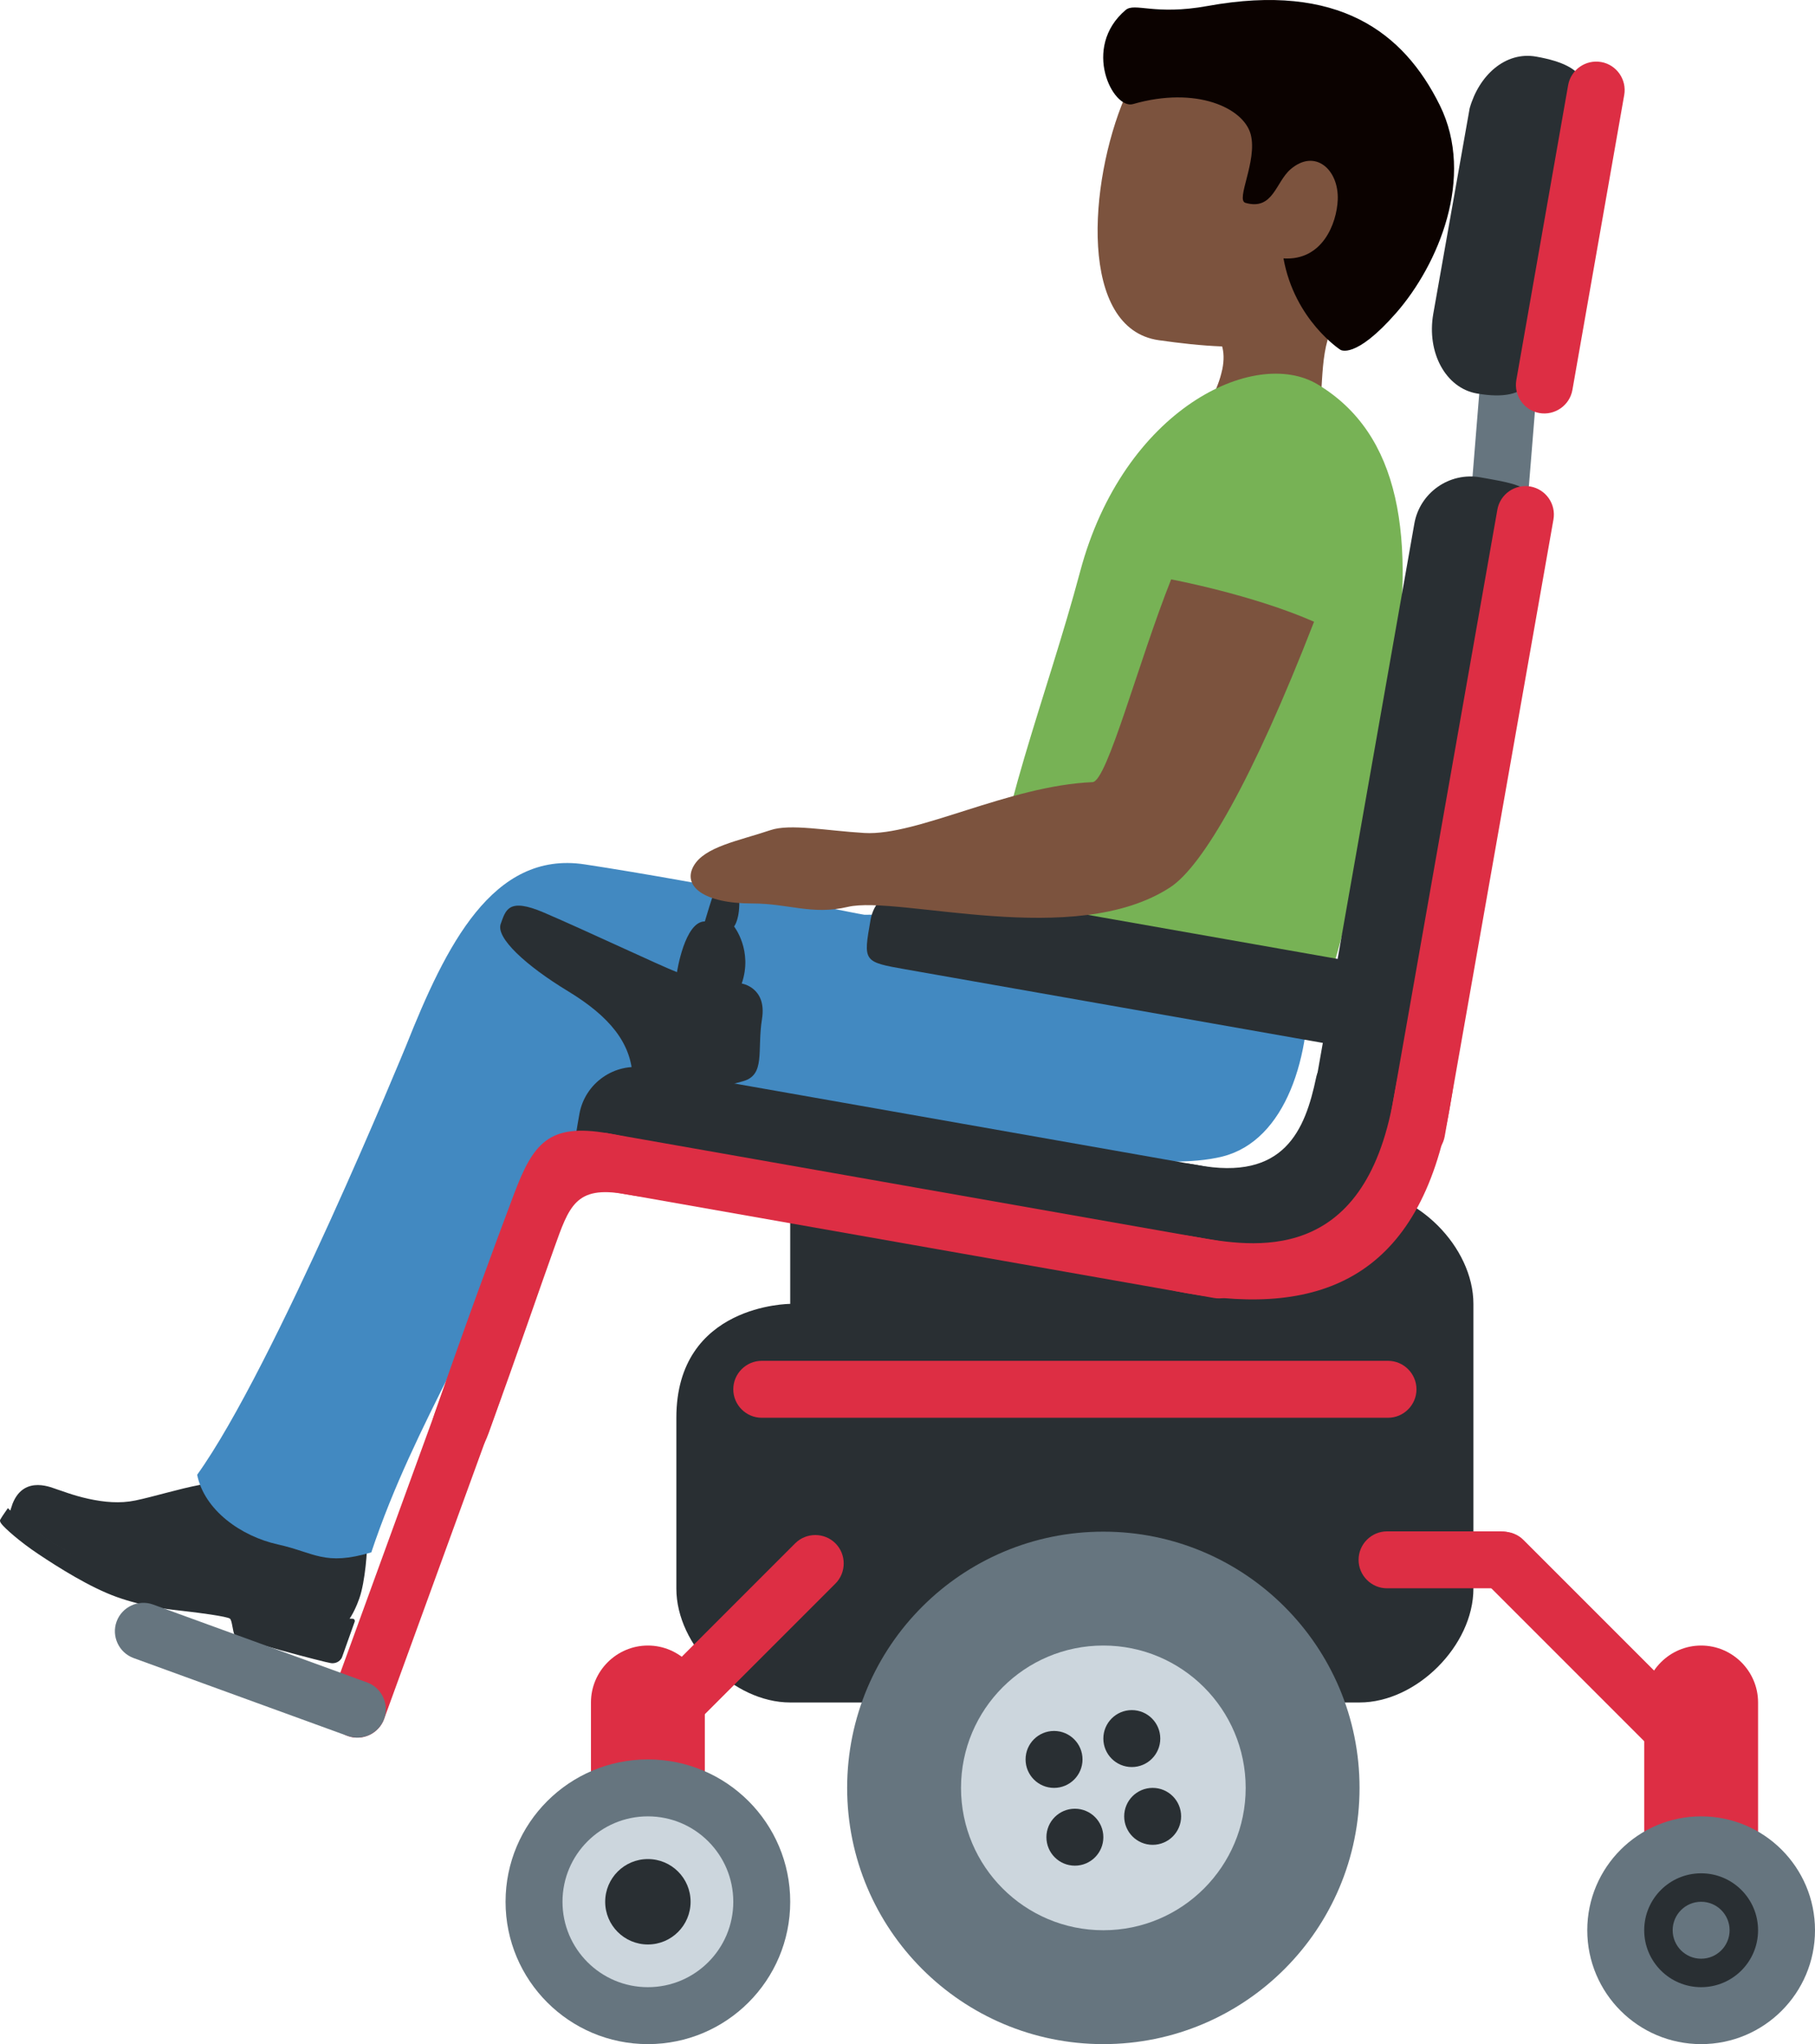 <?xml version="1.0" encoding="UTF-8" standalone="no"?>
<svg
   xmlns:dc="http://purl.org/dc/elements/1.1/"
   xmlns:cc="http://creativecommons.org/ns#"
   xmlns:rdf="http://www.w3.org/1999/02/22-rdf-syntax-ns#"
   xmlns:svg="http://www.w3.org/2000/svg"
   xmlns="http://www.w3.org/2000/svg"
   xmlns:sodipodi="http://sodipodi.sourceforge.net/DTD/sodipodi-0.dtd"
   xmlns:inkscape="http://www.inkscape.org/namespaces/inkscape"
   viewBox="0 0 31.88 35.899"
   id="svg2"
   version="1.1"
   inkscape:version="0.91 r13725"
   sodipodi:docname="1f468-1f3ff-200d-1f9bc.svg"
   width="31.88"
   height="35.899">
  <defs
     id="defs82" />
  <sodipodi:namedview
     pagecolor="#ffffff"
     bordercolor="#666666"
     borderopacity="1"
     objecttolerance="10"
     gridtolerance="10"
     guidetolerance="10"
     inkscape:pageopacity="0"
     inkscape:pageshadow="2"
     inkscape:window-width="640"
     inkscape:window-height="480"
     id="namedview80"
     showgrid="false"
     inkscape:zoom="6.5555556"
     inkscape:cx="15.879926"
     inkscape:cy="18"
     inkscape:window-x="0"
     inkscape:window-y="0"
     inkscape:window-maximized="0"
     inkscape:current-layer="svg2" />
  <path
     d="m 23.887,0.914 c -1.214,-0.871 -3.488,-0.718 -4.13,0.795 -0.638,1.502 -0.813,4.067 0.598,4.266 1.479,0.209 3.036,0.269 3.994,-1.066 0.959,-1.335 0.752,-3.124 -0.462,-3.995 z"
     id="path4"
     inkscape:connector-curvature="0"
     style="fill:#7c533e" />
  <path
     d="m 23.87,5.194 c 2.544,-1.808 -2.238,-2.778 -2.238,-2.778 -0.902,-0.194 -0.664,1.452 -1.29,2.159 -0.431,0.49 0.708,1.096 0.708,1.096 0,0 0.56,0.133 0.419,0.817 l -0.002,0.006 c -0.037,0.174 -0.107,0.374 -0.256,0.627 -0.743,1.253 0.866,2.543 1.609,1.287 0.294,-0.497 0.352,-0.985 0.382,-1.441 l 0.003,-0.041 c 0.043,-0.679 0.036,-1.285 0.665,-1.732 z"
     id="path6"
     inkscape:connector-curvature="0"
     style="fill:#7c533e" />
  <path
     d="m 25.289,1.847 c -0.632,-1.277 -1.777,-2.16 -4.077,-1.742 -0.937,0.17 -1.279,-0.066 -1.441,0.071 -0.778,0.661 -0.222,1.753 0.13,1.652 1.114,-0.321 1.948,0.069 2.068,0.535 0.12,0.466 -0.272,1.15 -0.092,1.2 0.486,0.137 0.528,-0.363 0.791,-0.59 0.431,-0.371 0.85,0.006 0.829,0.535 -0.017,0.42 -0.272,1.075 -0.953,1.03 0.196,1.086 0.998,1.604 0.998,1.604 0,0 0.256,0.184 0.986,-0.652 0.729,-0.836 1.389,-2.375 0.761,-3.643 z"
     id="path8"
     inkscape:connector-curvature="0"
     style="fill:#0b0200" />
  <path
     d="m 6.1,28.482 c 0,0 0.108,-0.118 0.211,-0.409 0.104,-0.291 0.147,-0.888 0.133,-0.98 -0.014,-0.092 -0.039,-0.164 -0.148,-0.171 -0.083,-0.006 -0.768,0.08 -1.145,-0.039 -0.699,-0.22 -0.812,-0.957 -0.812,-0.957 0,0 -0.46,0.083 -0.829,0.152 -0.368,0.069 -0.818,0.209 -1.134,0.274 -0.271,0.056 -0.548,0.03 -0.823,-0.03 -0.275,-0.06 -0.485,-0.147 -0.55,-0.165 -0.066,-0.017 -0.575,-0.27 -0.782,0.25 l -0.051,0.154 c 0,0 0.811,0.718 2.114,1.182 1.303,0.464 1.639,0.152 2.481,0.452 0.843,0.3 1.335,0.287 1.335,0.287 z"
     id="path10"
     inkscape:connector-curvature="0"
     style="fill:#292f33" />
  <path
     d="m 4.123,28.72 c -0.038,-0.07 -0.043,-0.253 -0.083,-0.292 -0.04,-0.039 -0.577,-0.11 -0.83,-0.137 -0.253,-0.027 -0.687,-0.076 -1.158,-0.244 -0.471,-0.168 -1.032,-0.523 -1.375,-0.752 -0.343,-0.228 -0.594,-0.46 -0.646,-0.526 -0.052,-0.066 -0.026,-0.078 -0.011,-0.107 0.015,-0.029 0.119,-0.176 0.119,-0.176 0,0 0.196,0.213 0.569,0.459 0.373,0.246 0.754,0.467 1.458,0.717 0.703,0.25 1.182,0.303 1.583,0.335 0.499,0.039 1.207,0.141 1.681,0.309 0.365,0.13 0.66,0.114 0.768,0.123 0.025,0.002 0.04,0.027 0.032,0.051 l -0.222,0.623 c -0.014,0.041 -0.081,0.121 -0.196,0.105 -0.115,-0.016 -1.651,-0.419 -1.689,-0.488 z"
     id="path12"
     inkscape:connector-curvature="0"
     style="fill:#292f33" />
  <path
     d="m 22.977,17.109 c 0.069,1.432 -0.391,2.922 -1.505,3.202 -1.066,0.268 -3.056,-0.151 -3.056,-0.151 0,0 -0.698,0.408 -0.531,1.189 0.095,0.444 0.257,0.67 0.201,0.712 -0.05,0.038 -0.486,-0.022 -0.684,-0.032 -0.528,-0.027 -1.1,-0.211 -2.073,-0.484 -0.974,-0.273 -1.421,-0.285 -2.481,-0.577 -1.175,-0.324 -1.986,-0.835 -2.33,-1.956 -0.293,-0.956 0.277,-2.123 1.654,-2.63 1.12,-0.412 4.339,-0.347 5.539,-0.231 1.201,0.118 5.206,-0.287 5.266,0.958 z"
     id="path14"
     inkscape:connector-curvature="0"
     style="fill:#4289c1" />
  <path
     d="m 4.882,27.124 c -0.646,-0.143 -1.293,-0.6 -1.419,-1.224 1.346,-1.871 3.671,-7.538 3.671,-7.538 0.695,-1.744 1.517,-3.426 3.133,-3.182 2.081,0.315 5.629,1.028 5.629,1.028 2.276,0.329 1.144,1.007 1.778,1.912 0.635,0.903 -1.294,1.99 -2.786,1.891 -2.602,-0.173 -3.877,-0.453 -5.522,0.846 -0.8,2.306 -2.071,4.087 -2.844,6.406 -0.826,0.244 -0.993,0.004 -1.64,-0.139 z"
     id="path16"
     inkscape:connector-curvature="0"
     style="fill:#4289c1" />
  <path
     d="m 23.449,16.87 c -0.211,0.688 -0.149,1.604 -0.515,1.362 -1.444,-0.957 -5.521,-2.045 -5.521,-2.045 0.049,-1.673 0.979,-3.969 1.559,-6.148 0.762,-2.86 3.067,-3.951 4.171,-3.289 1.443,0.865 1.75,2.668 1.308,5.266 -0.442,2.598 -0.791,4.166 -1.002,4.854 z"
     id="path18"
     inkscape:connector-curvature="0"
     style="fill:#77b255" />
  <path
     d="m 25.691,10.508 0.425,-5.242 c 0.022,-0.274 0.265,-0.48 0.539,-0.458 0.274,0.022 0.48,0.265 0.458,0.539 l -0.425,5.242 c -0.022,0.274 -0.265,0.48 -0.539,0.458 -0.274,-0.022 -0.48,-0.265 -0.458,-0.539 z"
     id="path20"
     inkscape:connector-curvature="0"
     style="fill:#66757f" />
  <path
     d="m 13.88,20.899 0,2 c 0,0 -2,0 -2,2 l 0,3 c 0,1 1,2 2,2 l 10,0 c 1,0 2,-1 2,-2 l 0,-5 c 0,-1 -1,-2 -2,-2 l -10,0 z"
     id="path22"
     inkscape:connector-curvature="0"
     style="fill:#292f33" />
  <path
     d="m 20.836,22.458 -9.848,-1.736 c -0.985,-0.174 -0.985,-0.174 -0.811,-1.158 0.096,-0.542 0.617,-0.907 1.158,-0.811 l 9.848,1.736 c 0.542,0.096 0.907,0.617 0.811,1.158 -0.173,0.985 -0.173,0.985 -1.158,0.811 z"
     id="path24"
     inkscape:connector-curvature="0"
     style="fill:#292f33" />
  <path
     d="m 23.118,18.922 c -0.193,0.922 -0.557,1.827 -2.094,1.537 -1.537,-0.29 -1.782,1.225 -0.824,1.493 0.958,0.267 3.252,0.646 3.921,-0.446 0.668,-1.092 0.78,-2.139 0.713,-2.606 -0.067,-0.467 -1.572,-0.66 -1.716,0.022 z"
     id="path26"
     inkscape:connector-curvature="0"
     style="fill:#292f33" />
  <path
     d="m 21.322,22.795 -10.833,-1.91 c -0.271,-0.048 -0.453,-0.308 -0.406,-0.579 0.048,-0.271 0.308,-0.453 0.579,-0.406 l 10.833,1.91 c 0.271,0.048 0.453,0.308 0.406,0.579 -0.048,0.271 -0.309,0.454 -0.579,0.406 z"
     id="path28"
     inkscape:connector-curvature="0"
     style="fill:#dd2e44" />
  <path
     d="m 26.812,9.541 -1.736,9.848 c -0.174,0.985 -0.174,0.985 -1.158,0.811 -0.542,-0.096 -0.907,-0.617 -0.811,-1.158 l 1.736,-9.848 c 0.096,-0.542 0.617,-0.907 1.158,-0.811 0.984,0.173 0.984,0.173 0.811,1.158 z m 0.992,-7.49 -0.713,4.025 c -0.087,0.493 -0.168,1.007 -1.153,0.834 -0.542,-0.096 -0.882,-0.715 -0.763,-1.398 l 0.639,-3.609 c 0.163,-0.579 0.626,-1.004 1.167,-0.909 0.985,0.173 0.91,0.564 0.823,1.057 z"
     id="path30"
     inkscape:connector-curvature="0"
     style="fill:#292f33" />
  <path
     d="m 27.286,9.123 -1.91,10.833 c -0.048,0.271 -0.308,0.453 -0.579,0.406 -0.271,-0.048 -0.453,-0.308 -0.406,-0.579 l 1.91,-10.833 c 0.048,-0.271 0.308,-0.453 0.579,-0.406 0.272,0.048 0.454,0.308 0.406,0.579 z m 1.243,-7.455 -0.91,5.18 c -0.048,0.271 -0.308,0.453 -0.579,0.406 -0.271,-0.048 -0.453,-0.308 -0.406,-0.579 l 0.91,-5.18 c 0.048,-0.271 0.308,-0.453 0.579,-0.406 0.271,0.047 0.454,0.308 0.406,0.579 z"
     id="path32"
     inkscape:connector-curvature="0"
     style="fill:#dd2e44" />
  <path
     d="m 23.374,18.34 -7.466,-1.316 c -0.747,-0.132 -0.747,-0.132 -0.617,-0.869 0.071,-0.405 0.466,-0.678 0.877,-0.606 l 7.466,1.316 c 0.411,0.072 0.688,0.463 0.617,0.869 -0.13,0.738 -0.13,0.738 -0.877,0.606 z"
     id="path34"
     inkscape:connector-curvature="0"
     style="fill:#292f33" />
  <path
     d="m 21.003,21.723 c 0.993,0.175 2.954,0.521 3.475,-2.433 0.521,-2.954 1.506,-2.781 0.985,0.174 -0.521,2.955 -2.237,3.667 -4.634,3.245 -1.969,-0.348 -1.796,-1.333 0.174,-0.986 z m -10.33,-1.821 c 1.971,0.34 2.277,1.422 0.308,1.07 -0.873,-0.156 -0.984,0.212 -1.251,0.958 -0.252,0.702 -0.611,1.757 -1.144,3.23 -0.391,1.082 -1.279,0.603 -0.95,-0.342 0.551,-1.588 1.061,-2.968 1.392,-3.847 0.338,-0.895 0.613,-1.247 1.645,-1.069 z"
     id="path36"
     inkscape:connector-curvature="0"
     style="fill:#dd2e44" />
  <path
     d="m 8.5,23.909 c -0.258,-0.094 -0.547,0.04 -0.641,0.299 l -2.052,5.638 c -0.094,0.258 0.04,0.547 0.299,0.641 0.258,0.094 0.547,-0.04 0.641,-0.299 l 2.052,-5.638 c 0.094,-0.259 -0.041,-0.547 -0.299,-0.641 z"
     id="path38"
     inkscape:connector-curvature="0"
     style="fill:#dd2e44" />
  <path
     d="m 6.106,30.487 -3.759,-1.368 c -0.258,-0.094 -0.393,-0.382 -0.299,-0.641 0.094,-0.258 0.382,-0.393 0.641,-0.299 l 3.759,1.368 c 0.258,0.094 0.393,0.382 0.299,0.641 -0.094,0.258 -0.383,0.393 -0.641,0.299 z"
     id="path40"
     inkscape:connector-curvature="0"
     style="fill:#66757f" />
  <path
     d="m 11.724,30.761 2.95,-2.95 c 0.194,-0.194 0.194,-0.513 0,-0.707 -0.194,-0.194 -0.513,-0.194 -0.707,0 l -2.95,2.95 c -0.194,0.194 -0.194,0.513 0,0.707 0.194,0.194 0.512,0.194 0.707,0 z m 18.156,3.138 c -0.55,0 -1,-0.45 -1,-1 l 0,-3 c 0,-0.55 0.45,-1 1,-1 0.55,0 1,0.45 1,1 l 0,3 c 0,0.55 -0.45,1 -1,1 z"
     id="path42"
     inkscape:connector-curvature="0"
     style="fill:#dd2e44" />
  <path
     d="m 11.38,33.899 c -0.55,0 -1,-0.45 -1,-1 l 0,-3 c 0,-0.55 0.45,-1 1,-1 0.55,0 1,0.45 1,1 l 0,3 c 0,0.55 -0.45,1 -1,1 z m 12.983,-6.005 2,0 c 0.275,0 0.5,-0.225 0.5,-0.5 0,-0.275 -0.225,-0.5 -0.5,-0.5 l -2,0 c -0.275,0 -0.5,0.225 -0.5,0.5 0,0.275 0.225,0.5 0.5,0.5 z"
     id="path44"
     inkscape:connector-curvature="0"
     style="fill:#dd2e44" />
  <path
     d="m 29.003,30.702 -2.95,-2.95 c -0.194,-0.194 -0.194,-0.513 0,-0.707 0.194,-0.194 0.513,-0.194 0.707,0 l 2.95,2.95 c 0.194,0.194 0.194,0.513 0,0.707 -0.194,0.195 -0.512,0.195 -0.707,0 z"
     id="path46"
     inkscape:connector-curvature="0"
     style="fill:#dd2e44" />
  <path
     d="m 9.552,16.026 c 0.742,0.318 2.05,0.936 2.339,1.047 0,0 0.134,-0.891 0.49,-0.891 0,0 0.134,-0.468 0.223,-0.668 0.089,-0.2 0.356,-0.134 0.379,0.245 0.022,0.379 -0.089,0.512 -0.089,0.512 0,0 0.334,0.423 0.134,1.002 0,0 0.446,0.067 0.356,0.624 -0.089,0.557 0.067,0.98 -0.334,1.092 -0.401,0.111 -1.916,0.535 -1.938,-0.067 -0.022,-0.601 -0.401,-1.069 -1.136,-1.515 -0.735,-0.446 -1.27,-0.936 -1.181,-1.181 0.088,-0.244 0.133,-0.467 0.757,-0.2 z"
     id="path48"
     inkscape:connector-curvature="0"
     style="fill:#292f33" />
  <path
     d="m 24.38,24.899 -11,0 c -0.275,0 -0.5,-0.225 -0.5,-0.5 0,-0.275 0.225,-0.5 0.5,-0.5 l 11,0 c 0.275,0 0.5,0.225 0.5,0.5 0,0.275 -0.225,0.5 -0.5,0.5 z"
     id="path50"
     inkscape:connector-curvature="0"
     style="fill:#dd2e44" />
  <path
     d="m 20.571,10.175 c -0.579,1.455 -1.125,3.55 -1.381,3.561 -1.473,0.062 -3.079,0.948 -4.006,0.893 -0.672,-0.04 -1.306,-0.167 -1.651,-0.05 -0.552,0.187 -1.159,0.289 -1.351,0.632 -0.195,0.348 0.171,0.657 1.035,0.656 0.635,0 1.045,0.208 1.674,0.06 0.896,-0.21 3.986,0.754 5.665,-0.345 0.566,-0.371 1.441,-1.871 2.525,-4.663 -1.084,-0.477 -2.51,-0.744 -2.51,-0.744 z"
     id="path52"
     inkscape:connector-curvature="0"
     style="fill:#7c533e" />
  <circle
     cx="19.38"
     cy="31.399"
     r="4.5"
     id="circle54"
     style="fill:#66757f" />
  <circle
     cx="11.38"
     cy="33.399"
     r="2.5"
     id="circle56"
     style="fill:#66757f" />
  <circle
     cx="29.88"
     cy="33.899"
     r="2"
     id="circle58"
     style="fill:#66757f" />
  <circle
     cx="19.38"
     cy="31.399"
     r="2.5"
     id="circle60"
     style="fill:#ccd6dd" />
  <circle
     cx="11.38"
     cy="33.399"
     r="1.5"
     id="circle62"
     style="fill:#ccd6dd" />
  <circle
     cx="29.88"
     cy="33.899"
     r="1"
     id="circle64"
     style="fill:#292f33" />
  <g
     id="g66"
     style="fill:#292f33"
     transform="translate(-2.12,-0.101)">
    <circle
       cx="22"
       cy="30.634"
       r="0.5"
       id="circle68" />
    <circle
       cx="21"
       cy="32.366"
       r="0.5"
       id="circle70" />
    <circle
       cx="20.634"
       cy="31"
       r="0.5"
       id="circle72" />
    <circle
       cx="22.366"
       cy="32"
       r="0.5"
       id="circle74" />
  </g>
  <circle
     cx="11.38"
     cy="33.399"
     r="0.75"
     id="circle76"
     style="fill:#292f33" />
  <circle
     cx="29.88"
     cy="33.899"
     r="0.5"
     id="circle78"
     style="fill:#66757f" />
</svg>
